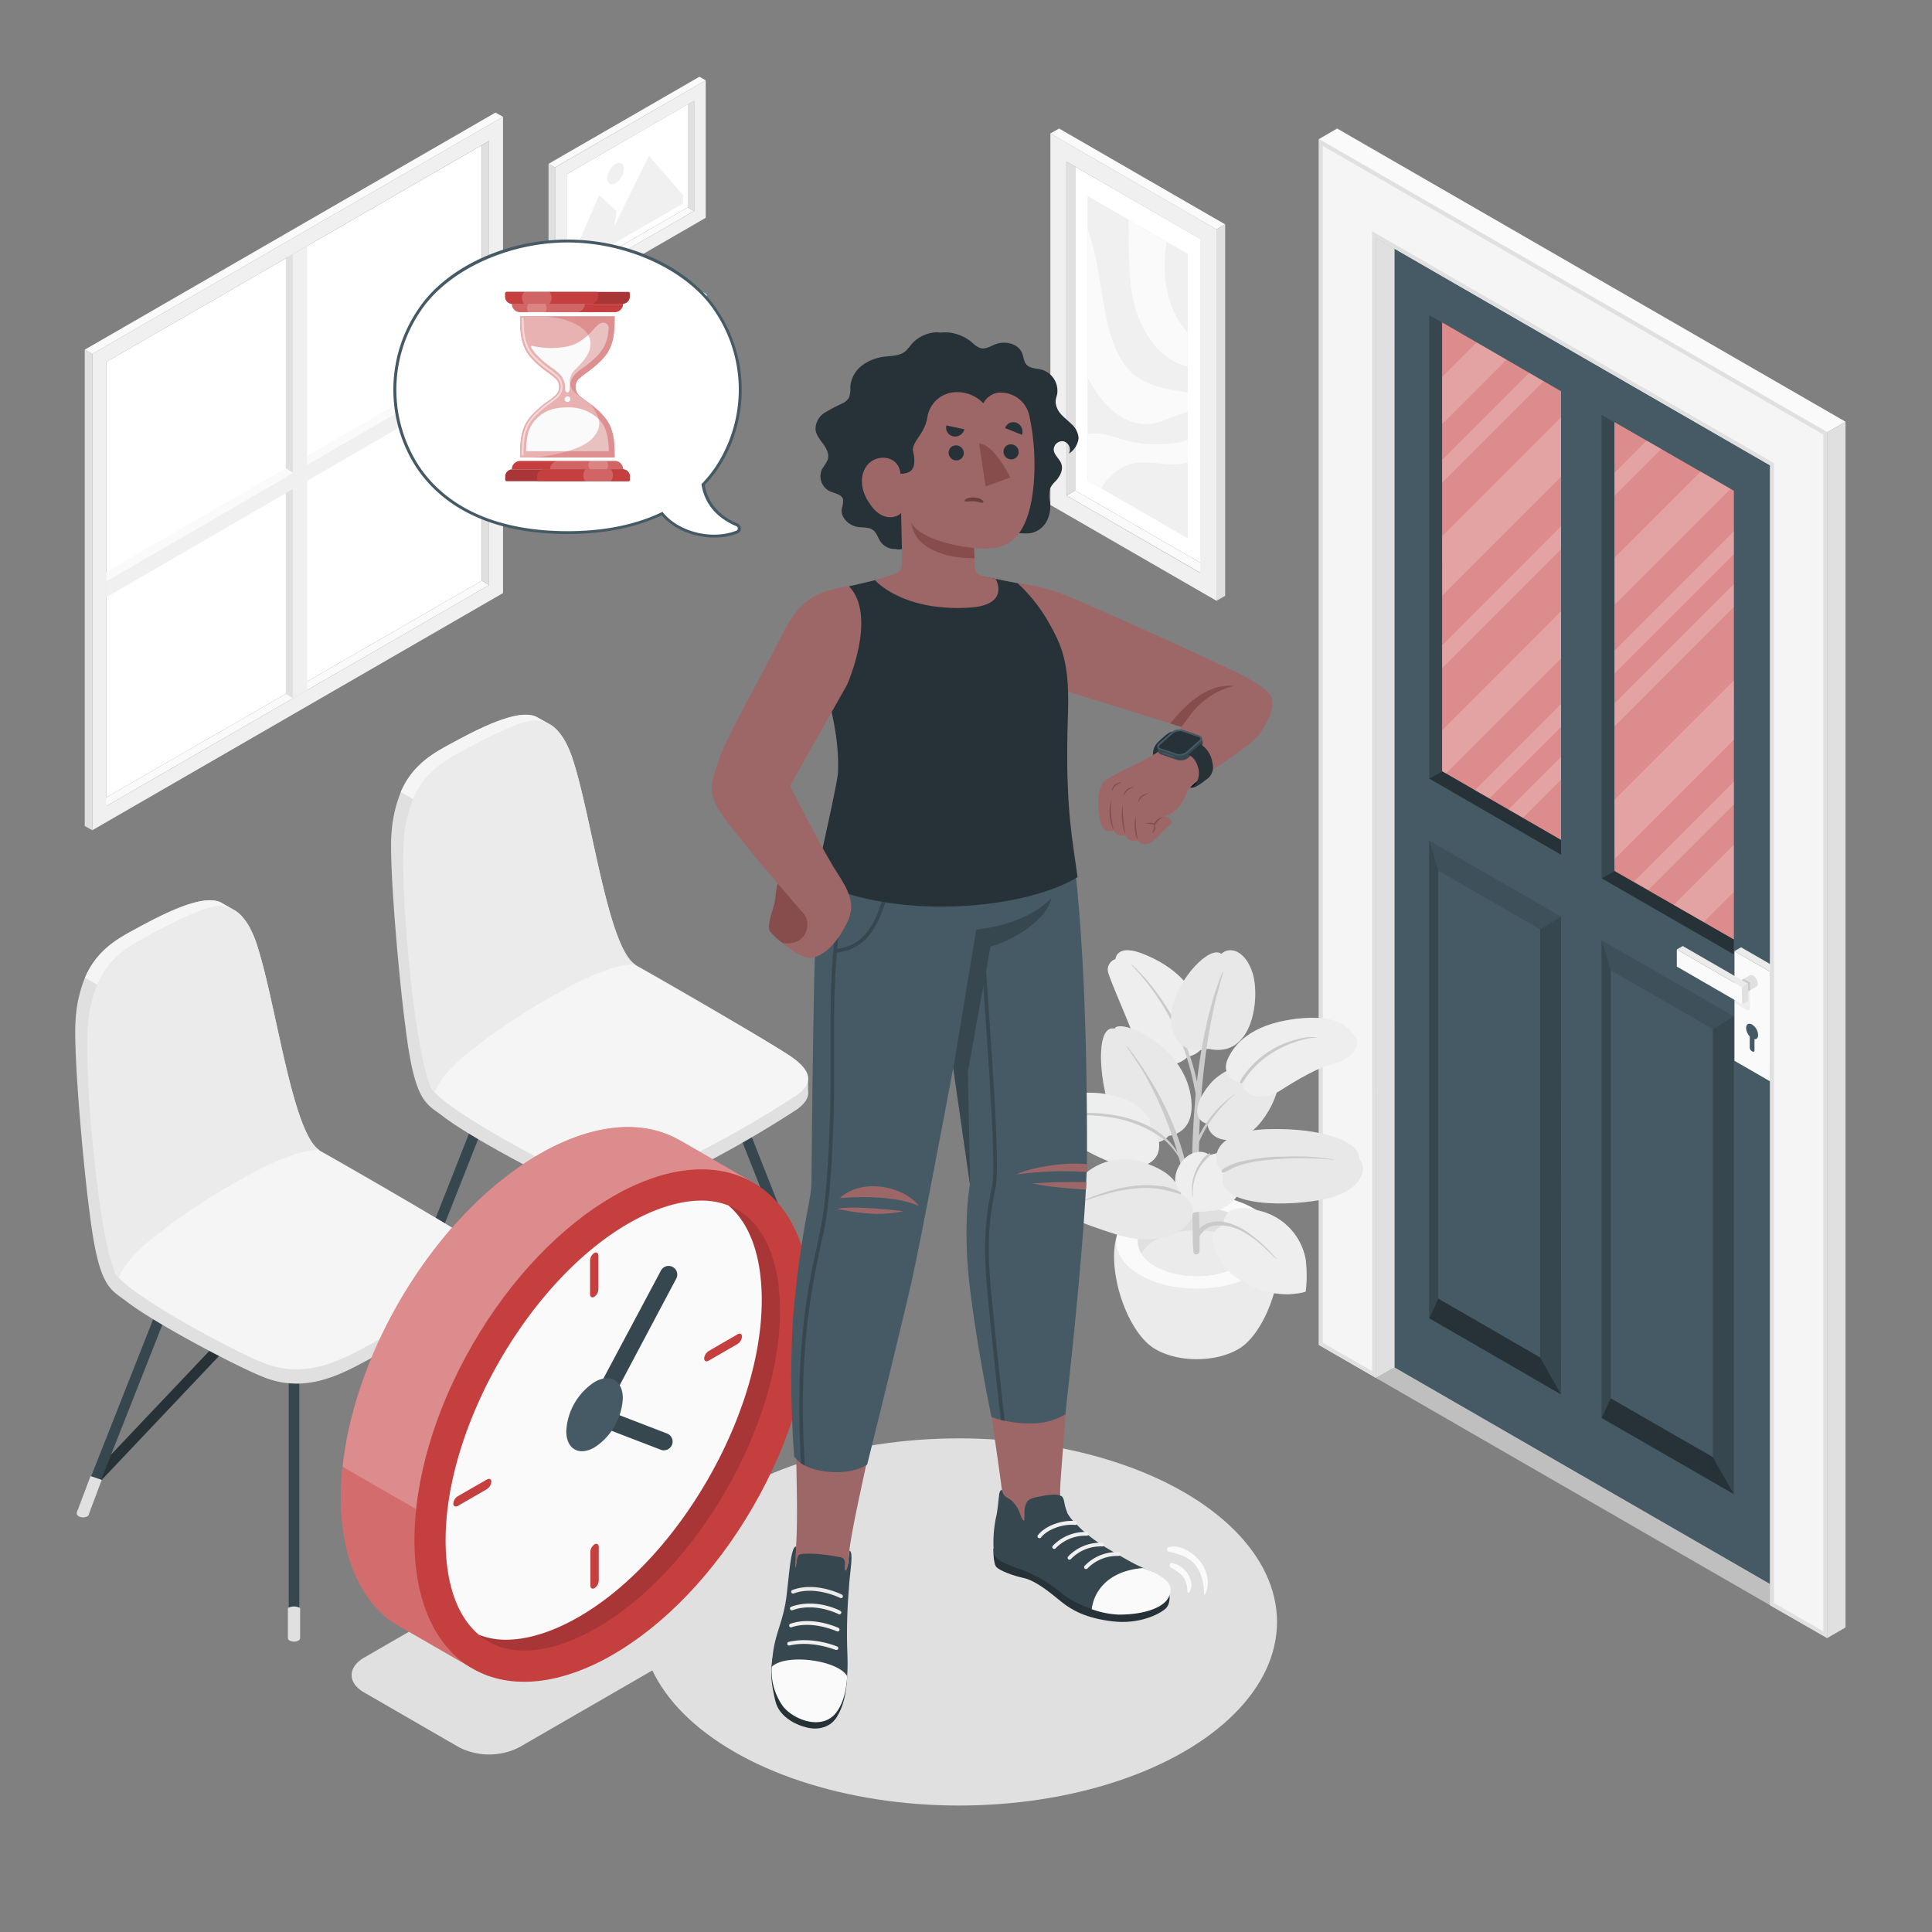 <svg xmlns="http://www.w3.org/2000/svg" viewBox="0 0 500 500"><rect x="0" y="0" width="500" height="500" fill="#808080" stroke="none"/><g id="freepik--Window--inject-71"><g id="freepik--window--inject-71"><polygon points="124.68 150.28 27.47 206.4 27.47 93.69 124.68 37.58 124.68 150.28" style="fill:#fff"></polygon><polygon points="25.56 207.5 27.46 208.64 126.58 151.42 124.68 150.28 25.56 207.5" style="fill:#fafafa"></polygon><path d="M130.18,30.23,23.87,91.61V214.87l106.31-61.38Zm-3.6,121.19L27.47,208.64V93.69l99.11-57.23Z" style="fill:#f0f0f0"></path><polygon points="126.58 151.42 124.68 150.28 124.68 37.58 126.58 36.46 126.58 151.42" style="fill:#e0e0e0"></polygon><polygon points="130.18 30.23 128.24 29.13 21.93 90.5 23.87 91.61 130.18 30.23" style="fill:#fafafa"></polygon><polygon points="21.93 90.5 23.87 91.61 23.87 214.87 21.93 213.76 21.93 90.5" style="fill:#e0e0e0"></polygon><polygon points="29.05 147.15 29.05 149.39 126.58 93 124.68 91.86 29.05 147.15" style="fill:#fafafa"></polygon><polygon points="73.96 66.86 75.89 65.74 75.89 180.7 73.96 179.59 73.96 66.86" style="fill:#e0e0e0"></polygon><polygon points="79.49 63.67 75.89 65.74 75.89 180.7 79.49 178.62 79.49 63.67" style="fill:#f0f0f0"></polygon><polygon points="126.58 93 126.58 97.15 27.43 154.61 27.43 150.46 126.58 93" style="fill:#f0f0f0"></polygon><polygon points="75.89 122.38 73.96 121.19 27.46 148.06 27.46 150.46 75.89 122.38" style="fill:#fafafa"></polygon></g></g><g id="freepik--Pictures--inject-71"><g id="freepik--Picture--inject-71"><g id="freepik--Frame--inject-71"><polygon points="145.02 72.7 146.63 73.66 179.61 54.62 178 53.66 145.02 72.7" style="fill:#fafafa"></polygon><polygon points="178 53.66 146.63 71.77 146.63 45.09 178 26.99 178 53.66" style="fill:#fff"></polygon><path d="M182.64,20.79l-39,22.55V78.91l39-22.54Zm-3,33.83-33,19V45.09l33-19Z" style="fill:#f0f0f0"></path><polygon points="179.61 54.62 178 53.66 178 26.99 179.61 26.05 179.61 54.62" style="fill:#e0e0e0"></polygon><polygon points="182.64 20.79 181.01 19.86 141.96 42.4 143.59 43.34 182.64 20.79" style="fill:#fafafa"></polygon><polygon points="141.96 42.4 143.59 43.34 143.59 78.91 141.96 77.98 141.96 42.4" style="fill:#e0e0e0"></polygon></g><g id="freepik--Land--inject-71"><polygon points="176.78 52.67 147.85 69.38 147.85 67.2 155.08 50.5 159.59 54.68 158.96 58.55 167.96 40.32 176.78 50.5 176.78 52.67" style="fill:#f0f0f0"></polygon><path d="M159.32,42.44a4.7,4.7,0,0,0-2.14,3.7c0,1.37.95,1.92,2.14,1.24a4.73,4.73,0,0,0,2.14-3.71C161.46,42.31,160.5,41.76,159.32,42.44Z" style="fill:#f0f0f0"></path></g></g><g id="freepik--picture--inject-71"><g id="freepik--frame--inject-71"><polygon points="145.25 128.07 146.86 129.03 179.85 109.99 178.24 109.03 145.25 128.07" style="fill:#fafafa"></polygon><polygon points="178.24 109.03 146.86 127.14 146.86 100.46 178.24 82.36 178.24 109.03" style="fill:#fff"></polygon><path d="M182.88,76.16l-39,22.55v35.57l39-22.54Zm-3,33.83-33,19V100.46l33-19Z" style="fill:#f0f0f0"></path><polygon points="179.85 109.99 178.24 109.03 178.24 82.36 179.85 81.42 179.85 109.99" style="fill:#e0e0e0"></polygon><polygon points="182.88 76.16 181.25 75.23 142.2 97.78 143.83 98.71 182.88 76.16" style="fill:#fafafa"></polygon><polygon points="142.2 97.78 143.83 98.71 143.83 134.28 142.2 133.35 142.2 97.78" style="fill:#e0e0e0"></polygon></g><g id="freepik--land--inject-71"><polygon points="177.01 108.05 148.09 124.75 148.09 122.57 155.32 105.87 159.82 110.05 159.2 113.92 168.19 95.69 177.01 105.87 177.01 108.05" style="fill:#f0f0f0"></polygon><path d="M159.55,97.81a4.73,4.73,0,0,0-2.14,3.71c0,1.36,1,1.91,2.14,1.23a4.73,4.73,0,0,0,2.14-3.7C161.69,97.68,160.73,97.13,159.55,97.81Z" style="fill:#f0f0f0"></path></g></g><g id="freepik--picture--inject-71"><g id="freepik--frame--inject-71"><polygon points="312.84 146.9 310.62 148.23 276.03 128.26 278.25 126.93 312.84 146.9" style="fill:#fafafa"></polygon><polygon points="278.25 126.93 310.62 145.61 310.62 61.79 278.25 43.12 278.25 126.93" style="fill:#fff"></polygon><path d="M271.84,130.68l43,24.81V59.36l-43-24.81ZM276,41.82l34.59,20v86.44l-34.59-20Z" style="fill:#f0f0f0"></path><polygon points="276.03 128.26 278.25 126.93 278.25 43.12 276.03 41.82 276.03 128.26" style="fill:#e0e0e0"></polygon><polygon points="271.83 34.55 274.09 33.26 317.07 58.07 314.81 59.36 271.83 34.55" style="fill:#fafafa"></polygon><polygon points="317.07 58.07 314.81 59.36 314.81 155.5 317.07 154.2 317.07 58.07" style="fill:#e0e0e0"></polygon></g><g id="freepik--land--inject-71"><polygon points="281.51 124.34 307.38 139.27 307.38 65.72 281.51 50.78 281.51 124.34" style="fill:#f0f0f0"></polygon></g><g id="freepik--land--inject-71"><polygon points="281.51 124.34 307.38 139.27 307.38 65.72 281.51 50.78 281.51 124.34" style="fill:#f0f0f0"></polygon></g><path d="M307.38,113.82a18.37,18.37,0,0,1-3.7.87,30.82,30.82,0,0,1-12.6-.81c-3.13-.88-6.26-2.24-9.57-1.56v12l3.5,2a16.57,16.57,0,0,1,4.81-5c5-3.09,10.09-.77,15.21-1.2a15,15,0,0,0,2.35-.41Z" style="fill:#fafafa"></path><path d="M307.38,101.59c-5.79-1-11.73-1.59-15.86-6.63-3.33-4.06-4.89-10.44-6-16.79s-1.85-13-3.95-18.61c0-.06-.05-.11-.07-.17V97.73c.32.61.65,1.22,1,1.8,3.8,6.41,9.4,11.17,15.8,10.07,3-.52,6.1-2.28,9.08-3Z" style="fill:#fafafa"></path><path d="M307.38,86c-4.44-4.49-6.82-12.87-5.73-21.48.08-.64.18-1.28.29-1.91L292,56.83c0,.93.07,1.85.09,2.78.1,5.39,0,10.91.81,16,1.42,8.52,5.68,15.32,11.34,18.11a14.37,14.37,0,0,0,3.15,1.1Z" style="fill:#fafafa"></path></g></g><g id="freepik--Door--inject-71"><g id="freepik--door--inject-71"><g id="freepik--Interior--inject-71"><polygon points="356.07 356.59 458.1 415.43 458.1 299.36 356.07 356.59" style="fill:#e0e0e0"></polygon></g><g id="freepik--interior--inject-71" style="opacity:0.15"><polygon points="356.07 356.59 458.1 415.43 458.1 299.36 356.07 356.59"></polygon></g><g id="freepik--door--inject-71"><g id="freepik--door--inject-71"><path d="M360.9,64.37V353.88l102,58.83V123.2ZM404,217.31l-30.77-17.79V83.46L404,101.25Zm44.7,25.79-30.88-17.77V109.26L448.7,127Z" style="fill:#455a64"></path><polygon points="417.82 225.37 414.49 227.3 448.7 247 448.7 243.1 417.82 225.37" style="fill:#263238"></polygon><polygon points="373.23 199.57 369.89 201.5 404 221.21 407.33 219.28 373.23 199.57" style="fill:#263238"></polygon><polygon points="373.23 199.57 373.23 83.46 369.88 81.53 369.89 201.5 373.23 199.57" style="fill:#37474f"></polygon><polygon points="414.49 227.3 404 221.21 404 101.29 414.49 107.38 414.49 227.3" style="fill:#455a64"></polygon><polygon points="414.49 227.3 417.82 225.37 417.82 109.26 414.49 107.38 414.49 227.3" style="fill:#37474f"></polygon><polygon points="414.49 243.33 448.7 263.02 448.7 386.66 414.49 366.96 414.49 243.33" style="opacity:0.1"></polygon><polygon points="416.84 251.11 443.3 266.33 443.3 377.11 416.84 361.89 416.84 251.11" style="fill:#455a64"></polygon><polygon points="448.7 263.02 443.3 266.33 443.3 377.11 448.7 386.66 448.7 263.02" style="fill:#37474f"></polygon><polygon points="414.49 243.33 416.84 251.11 416.84 361.89 414.49 366.96 414.49 243.33" style="fill:#37474f"></polygon><polygon points="414.49 366.96 416.84 361.89 443.3 377.11 448.7 386.66 414.49 366.96" style="fill:#263238"></polygon><polygon points="369.88 217.52 404 237.23 403.99 360.87 369.88 341.16 369.88 217.52" style="opacity:0.1"></polygon><polygon points="372.23 225.3 398.6 240.54 398.6 351.32 372.23 336.09 372.23 225.3" style="fill:#455a64"></polygon><polygon points="404 237.23 398.6 240.54 398.6 351.32 403.99 360.87 404 237.23" style="fill:#37474f"></polygon><polygon points="369.88 217.52 372.23 225.3 372.23 336.09 369.88 341.16 369.88 217.52" style="fill:#37474f"></polygon><polygon points="369.88 341.16 372.23 336.09 398.6 351.32 403.99 360.87 369.88 341.16" style="fill:#263238"></polygon><g id="freepik--Latch--inject-71"><polygon points="459.81 250.48 458.1 251.47 458.09 279.85 459.81 278.86 459.81 250.48" style="fill:#e0e0e0"></polygon><polygon points="458.1 251.47 448.88 246.15 448.88 274.53 458.09 279.85 458.1 251.47" style="fill:#fafafa"></polygon><path d="M448.88,254l4,2.33v4.61a.55.55,0,0,1-.82.48l-3.21-1.86Z" style="opacity:0.05"></path><polygon points="448.88 246.15 450.59 245.16 459.81 250.48 458.1 251.47 448.88 246.15" style="fill:#ebebeb"></polygon><path d="M454.56,255.34l-4.23,2.44-1.69-2.94,4.23-2.44h0a.87.87,0,0,1,.85.09,2.64,2.64,0,0,1,1.19,2.07A.85.85,0,0,1,454.56,255.34Z" style="fill:#e0e0e0"></path><polygon points="452.91 256.29 451.38 257.18 451.38 255.16 449.74 254.21 451.28 253.32 452.91 254.27 452.91 256.29" style="opacity:0.1"></polygon><polygon points="450.87 255.47 450.86 259.91 433.96 250.15 433.96 245.72 450.87 255.47" style="fill:#fafafa"></polygon><polygon points="450.87 255.47 452.4 254.59 452.4 259.02 450.86 259.91 450.87 255.47" style="fill:#e0e0e0"></polygon><polygon points="433.96 245.72 435.5 244.83 452.4 254.59 450.87 255.47 433.96 245.72" style="fill:#ebebeb"></polygon><path d="M455,267.84a3.44,3.44,0,0,0-1.55-2.69c-.86-.5-1.56-.1-1.56.89a3.48,3.48,0,0,0,.94,2.19v2.9a1.14,1.14,0,0,0,.53.9l.18.11c.29.17.52,0,.52-.3v-2.9C454.65,269,455,268.57,455,267.84Z" style="fill:#455a64"></path></g><polygon points="373.23 83.46 404 101.29 404 217.35 373.23 199.57 373.23 83.46" style="fill:#C53F3F"></polygon><polygon points="373.23 83.46 404 101.29 404 217.35 373.23 199.57 373.23 83.46" style="fill:#fff;opacity:0.4"></polygon><polygon points="417.82 109.26 448.7 127.03 448.7 243.1 417.82 225.38 417.82 109.26" style="fill:#C53F3F"></polygon><polygon points="417.82 109.26 448.7 127.03 448.7 243.1 417.82 225.38 417.82 109.26" style="fill:#fff;opacity:0.4"></polygon><path d="M395.73,96.5,373.23,119v5.91l26.24-26.24Zm-13.58-7.87-8.92,8.92v12.19L389.87,93.1Zm12,123L404,201.8v-5.91l-13.6,13.6Zm23.68-102.4v.31l.2-.19Zm-32.36,97.38L404,188.11V182.2l-22.28,22.28Zm40.69-92.59-8.33,8.33v5.92l12.08-12.09Zm14,8-22.28,22.28v12.19l30-30Zm-66.87,32.09L404,123.4V108l-30.77,30.77Zm44.59,68.19,30.88-30.88V176.07L417.82,207Zm8.75,8,22.13-22.13v-5.91l-25.89,25.88ZM417.82,188,448.7,157.1v-5.91l-30.88,30.88Zm-44.59,11.59,1,.58L404,170.37V158.18L373.23,189Zm67.68,39.06,7.79-7.79V218.65l-15.53,15.53Zm-67.68-65.74L404,142.12v-5.91L373.23,167Zm44.59-4.51v5.91l30.88-30.88V137.5Z" style="fill:#fff;opacity:0.2"></path></g><polygon points="467.78 409.9 462.92 412.71 462.92 123.2 467.78 120.4 467.78 409.9" style="fill:#263238"></polygon><polygon points="365.75 61.56 467.78 120.4 462.92 123.2 360.9 64.37 365.75 61.56" style="fill:#37474f"></polygon></g><g id="freepik--Casing--inject-71"><polygon points="360.9 353.88 356.07 356.59 356.07 61.58 360.89 64.36 360.9 353.88" style="fill:#e0e0e0"></polygon><polygon points="356.07 356.59 341.31 348.06 341.31 36.01 472.88 111.89 472.88 423.92 458.1 415.43 458.1 120.42 356.08 61.58 356.07 356.59" style="fill:#f5f5f5"></polygon><path d="M342.31,37.74l129.57,74.73V422.2l-12.78-7.35v-295l-.5-.29-102-58.84-1.5-.86v295l-12.76-7.37V37.74m-1-1.73V348.07l14.76,8.52v-295l102,58.84v295l14.78,8.49v-312L341.31,36Z" style="fill:#e0e0e0"></path><polygon points="341.31 36.01 472.88 111.89 477.62 109.14 346.05 33.26 341.31 36.01" style="fill:#fafafa"></polygon><polygon points="472.88 423.92 472.88 111.89 477.62 109.14 477.62 421.19 472.88 423.92" style="fill:#e0e0e0"></polygon></g></g></g><g id="freepik--Plant--inject-71"><g id="freepik--plant--inject-71"><g id="freepik--Pot--inject-71"><path d="M296.31,347c-7.18-7.41-11.4-26.05-4.4-31.93h35.65c7,5.88,2.79,24.5-4.39,31.92l-.19.2-.25.25c-.2.2-.42.39-.65.58l-.17.14c-.18.14-.35.28-.54.41a9.72,9.72,0,0,1-.93.6c-5.91,3.45-15.49,3.45-21.4,0h0a8.73,8.73,0,0,1-.94-.6l-.5-.39-.21-.17c-.23-.18-.43-.37-.63-.56l-.28-.28Z" style="fill:#ebebeb"></path><path d="M324.47,312.75c8.13,4.74,8.13,12.44,0,17.19s-21.33,4.75-29.46,0-8.13-12.45,0-17.19S316.33,308,324.47,312.75Z" style="fill:#fafafa"></path><path d="M320.55,315c6,3.49,6,9.14,0,12.63s-15.65,3.49-21.63,0-6-9.14,0-12.63S314.58,311.54,320.55,315Z" style="fill:#e0e0e0"></path><path d="M298.92,321c6-3.48,15.66-3.48,21.63,0a10,10,0,0,1,3.58,3.32,10,10,0,0,1-3.58,3.32c-6,3.49-15.65,3.49-21.63,0a9.88,9.88,0,0,1-3.57-3.32A9.88,9.88,0,0,1,298.92,321Z" style="fill:#ebebeb"></path></g><path d="M307.34,273.48c-2.73,3-10.32,3.78-13.47-4.22-2.95-7.5-6.13-14.61-7-17.37a2.84,2.84,0,0,1,1.82-3.66s.22-4.12,7.2-1.33,11.91,7,15,13.89S312,272.56,307.34,273.48Z" style="fill:#e0e0e0"></path><path d="M307.34,273.48c-2.73,3-10.32,3.78-13.47-4.22-2.95-7.5-6.13-14.61-7-17.37a2.84,2.84,0,0,1,1.82-3.66s.22-4.12,7.2-1.33,11.91,7,15,13.89S312,272.56,307.34,273.48Z" style="fill:#fff;opacity:0.45"></path><path d="M310.36,284.06a36.41,36.41,0,0,0-.6-4.17,57.81,57.81,0,0,0-2.32-8.05,59.06,59.06,0,0,0-8.09-14.94,51.37,51.37,0,0,0-6.36-7.22c-.07-.06-.13.1-.08.15a61.77,61.77,0,0,1,15.72,29.37c.35,1.52.67,3.05.95,4.58s.45,3.13.71,4.69c0,.16.27.25.28,0A28.78,28.78,0,0,0,310.36,284.06Z" style="fill:#e0e0e0"></path><path d="M310.36,284.06a36.41,36.41,0,0,0-.6-4.17,57.81,57.81,0,0,0-2.32-8.05,59.06,59.06,0,0,0-8.09-14.94,51.37,51.37,0,0,0-6.36-7.22c-.07-.06-.13.1-.08.15a61.77,61.77,0,0,1,15.72,29.37c.35,1.52.67,3.05.95,4.58s.45,3.13.71,4.69c0,.16.27.25.28,0A28.78,28.78,0,0,0,310.36,284.06Z" style="opacity:0.1"></path><path d="M312.7,271.41c-6.28,1.94-10.94-3-9.32-10.63s9.68-16.21,12.72-13.92c1.91-1.9,6.1-1.22,8.07,5S324.35,274.13,312.7,271.41Z" style="fill:#e0e0e0"></path><path d="M312.7,271.41c-6.28,1.94-10.94-3-9.32-10.63s9.68-16.21,12.72-13.92c1.91-1.9,6.1-1.22,8.07,5S324.35,274.13,312.7,271.41Z" style="fill:#fff;opacity:0.25"></path><path d="M316.38,251.53a83.77,83.77,0,0,0-4.17,13.8,133.2,133.2,0,0,0-2.42,14.45,224.88,224.88,0,0,0-1.26,28.31c0,2.61.05,5.22.1,7.83s0,5.41.24,8.09c.09,1,1.55.75,1.57-.19.09-4.7-.17-9.43-.22-14.13s0-9.3.09-13.95a195.28,195.28,0,0,1,2.54-28.27c.45-2.61.95-5.21,1.55-7.78s1.42-5.37,2.13-8.05C316.56,251.53,316.44,251.39,316.38,251.53Z" style="fill:#e0e0e0"></path><path d="M316.38,251.53a83.77,83.77,0,0,0-4.17,13.8,133.2,133.2,0,0,0-2.42,14.45,224.88,224.88,0,0,0-1.26,28.31c0,2.61.05,5.22.1,7.83s0,5.41.24,8.09c.09,1,1.55.75,1.57-.19.09-4.7-.17-9.43-.22-14.13s0-9.3.09-13.95a195.28,195.28,0,0,1,2.54-28.27c.45-2.61.95-5.21,1.55-7.78s1.42-5.37,2.13-8.05C316.56,251.53,316.44,251.39,316.38,251.53Z" style="opacity:0.1"></path><path d="M302.49,293.93c-2.74,3.1-9,2.83-13.23-2.71s-6.75-26.36-.82-25c1.26-2.78,17.64,3.9,19.74,17.48C309.71,293.55,302.49,293.93,302.49,293.93Z" style="fill:#e0e0e0"></path><path d="M302.49,293.93c-2.74,3.1-9,2.83-13.23-2.71s-6.75-26.36-.82-25c1.26-2.78,17.64,3.9,19.74,17.48C309.71,293.55,302.49,293.93,302.49,293.93Z" style="fill:#fff;opacity:0.25"></path><path d="M307.39,303.76a29.05,29.05,0,0,0-.81-3.79,76.83,76.83,0,0,0-2.44-7.53,78.69,78.69,0,0,0-7.32-14.37,70.93,70.93,0,0,0-5.19-7.34c-.05-.06-.1.08-.07.13,1.46,2.13,2.94,4.24,4.26,6.47s2.59,4.71,3.71,7.14A99.76,99.76,0,0,1,304.94,299c.4,1.41.73,2.84,1.14,4.25s1,2.89,1.35,4.37c.05.21.33.29.3,0C307.6,306.31,307.56,305,307.39,303.76Z" style="fill:#e0e0e0"></path><path d="M307.39,303.76a29.05,29.05,0,0,0-.81-3.79,76.83,76.83,0,0,0-2.44-7.53,78.69,78.69,0,0,0-7.32-14.37,70.93,70.93,0,0,0-5.19-7.34c-.05-.06-.1.08-.07.13,1.46,2.13,2.94,4.24,4.26,6.47s2.59,4.71,3.71,7.14A99.76,99.76,0,0,1,304.94,299c.4,1.41.73,2.84,1.14,4.25s1,2.89,1.35,4.37c.05.21.33.29.3,0C307.6,306.31,307.56,305,307.39,303.76Z" style="opacity:0.1"></path><path d="M312.52,290.85c-3.59-.82-3.77-5.12.72-10.41s15.77-7.59,16.31-5.36c2.51,0,2.51,7.86-3.05,15.08S312.85,295.7,312.52,290.85Z" style="fill:#e0e0e0"></path><path d="M312.52,290.85c-3.59-.82-3.77-5.12.72-10.41s15.77-7.59,16.31-5.36c2.51,0,2.51,7.86-3.05,15.08S312.85,295.7,312.52,290.85Z" style="fill:#fff;opacity:0.25"></path><path d="M319.54,283.17a28.33,28.33,0,0,0-10.37,13.39c-.12.31.41.76.54.42a33,33,0,0,1,9.85-13.74S319.59,283.13,319.54,283.17Z" style="fill:#e0e0e0"></path><path d="M319.54,283.17a28.33,28.33,0,0,0-10.37,13.39c-.12.31.41.76.54.42a33,33,0,0,1,9.85-13.74S319.59,283.13,319.54,283.17Z" style="opacity:0.1"></path><path d="M316.61,317.08c-5,2-2.83,7.92,2,12.42a22.25,22.25,0,0,0,15.12,5.44c3.33-.24,4.19-.7,4.19-.7a37.86,37.86,0,0,0,0-8.22,15.87,15.87,0,0,0-11.71-12.6C318.47,311.32,316.61,314.13,316.61,317.08Z" style="fill:#e0e0e0"></path><path d="M316.61,317.08c-5,2-2.83,7.92,2,12.42a22.25,22.25,0,0,0,15.12,5.44c3.33-.24,4.19-.7,4.19-.7a37.86,37.86,0,0,0,0-8.22,15.87,15.87,0,0,0-11.71-12.6C318.47,311.32,316.61,314.13,316.61,317.08Z" style="fill:#fff;opacity:0.45"></path><path d="M330.36,325.81a40.22,40.22,0,0,0-7.6-7c-2.83-1.86-6.6-3.45-10-2.29-1.31.45-3.36,1.76-3.11,3.39,0,.16.31.56.5.34a13.8,13.8,0,0,1,1.79-2.09,5.3,5.3,0,0,1,2.67-1,12.31,12.31,0,0,1,7,1.58c3.36,1.78,6.07,4.55,8.74,7.19C330.35,325.92,330.39,325.84,330.36,325.81Z" style="fill:#e0e0e0"></path><path d="M330.36,325.81a40.22,40.22,0,0,0-7.6-7c-2.83-1.86-6.6-3.45-10-2.29-1.31.45-3.36,1.76-3.11,3.39,0,.16.31.56.5.34a13.8,13.8,0,0,1,1.79-2.09,5.3,5.3,0,0,1,2.67-1,12.31,12.31,0,0,1,7,1.58c3.36,1.78,6.07,4.55,8.74,7.19C330.35,325.92,330.39,325.84,330.36,325.81Z" style="opacity:0.1"></path><path d="M297.71,291.65c.47-2.26-2.8-7.67-13-8.71s-17.81,3.28-19.35,5.25-2.31,4.05-.46,4.57,8.2,1.13,12.38,3.06,12.67,7.6,18.46,5.91S300.59,293.9,297.71,291.65Z" style="fill:#e0e0e0"></path><path d="M297.71,291.65c.47-2.26-2.8-7.67-13-8.71s-17.81,3.28-19.35,5.25-2.31,4.05-.46,4.57,8.2,1.13,12.38,3.06,12.67,7.6,18.46,5.91S300.59,293.9,297.71,291.65Z" style="fill:#fff;opacity:0.45"></path><path d="M305.45,299.53C301.15,290.66,290.08,288,281,288a35.45,35.45,0,0,0-8.82,1.14s-.05.11,0,.11a46.72,46.72,0,0,1,14.74-.15,30.6,30.6,0,0,1,13.47,5.19,18.28,18.28,0,0,1,4.81,5.4C305.37,299.92,305.53,299.72,305.45,299.53Z" style="fill:#e0e0e0"></path><path d="M305.45,299.53C301.15,290.66,290.08,288,281,288a35.45,35.45,0,0,0-8.82,1.14s-.05.11,0,.11a46.72,46.72,0,0,1,14.74-.15,30.6,30.6,0,0,1,13.47,5.19,18.28,18.28,0,0,1,4.81,5.4C305.37,299.92,305.53,299.72,305.45,299.53Z" style="opacity:0.1"></path><path d="M321.43,279.77c-.13,3.56,4.88,5.63,9.73,2.55s9.93-6.08,14.43-7.24,6.62-4.83,5.2-6.6-3.68-6.25-15.49-4.79-16,6.79-17.62,10.55S319.65,280.8,321.43,279.77Z" style="fill:#e0e0e0"></path><path d="M321.43,279.77c-.13,3.56,4.88,5.63,9.73,2.55s9.93-6.08,14.43-7.24,6.62-4.83,5.2-6.6-3.68-6.25-15.49-4.79-16,6.79-17.62,10.55S319.65,280.8,321.43,279.77Z" style="fill:#fff;opacity:0.45"></path><path d="M340.66,268.47a12.66,12.66,0,0,0-5.07.53,24.93,24.93,0,0,0-4.34,1.55,24.13,24.13,0,0,0-7.39,5.35,19.9,19.9,0,0,0-1.66,2,8.47,8.47,0,0,0-1.27,2.07c-.08.23.27.61.47.37.59-.67,1-1.5,1.58-2.21a23.05,23.05,0,0,1,1.9-2.17,23.91,23.91,0,0,1,4.55-3.59,27.93,27.93,0,0,1,5-2.45c1-.35,1.95-.64,2.94-.89a10.31,10.31,0,0,1,3.22-.44C340.68,268.6,340.71,268.47,340.66,268.47Z" style="fill:#e0e0e0"></path><path d="M340.66,268.47a12.66,12.66,0,0,0-5.07.53,24.93,24.93,0,0,0-4.34,1.55,24.13,24.13,0,0,0-7.39,5.35,19.9,19.9,0,0,0-1.66,2,8.47,8.47,0,0,0-1.27,2.07c-.08.23.27.61.47.37.59-.67,1-1.5,1.58-2.21a23.05,23.05,0,0,1,1.9-2.17,23.91,23.91,0,0,1,4.55-3.59,27.93,27.93,0,0,1,5-2.45c1-.35,1.95-.64,2.94-.89a10.31,10.31,0,0,1,3.22-.44C340.68,268.6,340.71,268.47,340.66,268.47Z" style="opacity:0.1"></path><path d="M313,299c-1.66-1.66-6.15-1.27-8.28,3.62s2.34,10.25,2.84,11.75c2.05-1.18,3.65-.48,7.26-1.18a9,9,0,0,0,6.93-9C321.46,299.7,319.57,296.74,313,299Z" style="fill:#e0e0e0"></path><path d="M313,299c-1.66-1.66-6.15-1.27-8.28,3.62s2.34,10.25,2.84,11.75c2.05-1.18,3.65-.48,7.26-1.18a9,9,0,0,0,6.93-9C321.46,299.7,319.57,296.74,313,299Z" style="fill:#fff;opacity:0.45"></path><path d="M312.89,298.5a6.73,6.73,0,0,0-2.2,2.27,12.72,12.72,0,0,0-1.42,2.74,11.62,11.62,0,0,0-.62,6.23c0,.08.08,0,.07,0a12.88,12.88,0,0,1,1-6.16,12.39,12.39,0,0,1,1.49-2.47,11.1,11.1,0,0,1,1-1.16,6.56,6.56,0,0,0,.95-1C313.33,298.78,313.14,298.37,312.89,298.5Z" style="fill:#e0e0e0"></path><path d="M312.89,298.5a6.73,6.73,0,0,0-2.2,2.27,12.72,12.72,0,0,0-1.42,2.74,11.62,11.62,0,0,0-.62,6.23c0,.08.08,0,.07,0a12.88,12.88,0,0,1,1-6.16,12.39,12.39,0,0,1,1.49-2.47,11.1,11.1,0,0,1,1-1.16,6.56,6.56,0,0,0,.95-1C313.33,298.78,313.14,298.37,312.89,298.5Z" style="opacity:0.1"></path><path d="M305.16,308.9c-.15-3.64-4.1-6.52-9.72-8.19a15.28,15.28,0,0,0-15.78,4.19c-4.1,4.46-6.22,8.25-4.55,9.32s9.1,3.79,14,5.31,11.23,2,16.09-.91S309.71,310.72,305.16,308.9Z" style="fill:#e0e0e0"></path><path d="M305.16,308.9c-.15-3.64-4.1-6.52-9.72-8.19a15.28,15.28,0,0,0-15.78,4.19c-4.1,4.46-6.22,8.25-4.55,9.32s9.1,3.79,14,5.31,11.23,2,16.09-.91S309.71,310.72,305.16,308.9Z" style="fill:#fff;opacity:0.25"></path><path d="M305.47,308.49a15.5,15.5,0,0,0-6.1-1.63,28.36,28.36,0,0,0-6.11.08,37.91,37.91,0,0,0-6.33,1.34c-1.08.31-2.15.67-3.21,1.06a20.41,20.41,0,0,0-2.94,1.21s-.06.14,0,.12c1-.21,2-.61,3-.92s2.17-.65,3.27-.94a42.5,42.5,0,0,1,6.23-1.18,28,28,0,0,1,6.34,0,38,38,0,0,1,5.75,1.41C305.81,309.17,305.69,308.62,305.47,308.49Z" style="fill:#e0e0e0"></path><path d="M305.47,308.49a15.5,15.5,0,0,0-6.1-1.63,28.36,28.36,0,0,0-6.11.08,37.91,37.91,0,0,0-6.33,1.34c-1.08.31-2.15.67-3.21,1.06a20.41,20.41,0,0,0-2.94,1.21s-.06.14,0,.12c1-.21,2-.61,3-.92s2.17-.65,3.27-.94a42.5,42.5,0,0,1,6.23-1.18,28,28,0,0,1,6.34,0,38,38,0,0,1,5.75,1.41C305.81,309.17,305.69,308.62,305.47,308.49Z" style="opacity:0.1"></path><path d="M316.74,303.48c-4-3.19-2.67-10.84,11.38-11.25s24.08,3.26,23.63,7.78c2.26,2.26,1.12,8.59-10.26,10.57S313.85,311.57,316.74,303.48Z" style="fill:#e0e0e0"></path><path d="M316.74,303.48c-4-3.19-2.67-10.84,11.38-11.25s24.08,3.26,23.63,7.78c2.26,2.26,1.12,8.59-10.26,10.57S313.85,311.57,316.74,303.48Z" style="fill:#fff;opacity:0.25"></path><path d="M345.14,300.06a59.85,59.85,0,0,0-12.55-.73A48,48,0,0,0,321,300.66a16.88,16.88,0,0,0-2.83,1,12.15,12.15,0,0,0-1.23.66c-.32.19-.67.36-.79.73a.38.38,0,0,0,.42.45,15.63,15.63,0,0,0,2.46-1.22,18.51,18.51,0,0,1,2.43-.88,29.89,29.89,0,0,1,4.88-1,88.54,88.54,0,0,1,11.85-.65c2.31,0,4.61.21,6.92.39C345.19,300.23,345.21,300.07,345.14,300.06Z" style="fill:#e0e0e0"></path><path d="M345.14,300.06a59.85,59.85,0,0,0-12.55-.73A48,48,0,0,0,321,300.66a16.88,16.88,0,0,0-2.83,1,12.15,12.15,0,0,0-1.23.66c-.32.19-.67.36-.79.73a.38.38,0,0,0,.42.45,15.63,15.63,0,0,0,2.46-1.22,18.51,18.51,0,0,1,2.43-.88,29.89,29.89,0,0,1,4.88-1,88.54,88.54,0,0,1,11.85-.65c2.31,0,4.61.21,6.92.39C345.19,300.23,345.21,300.07,345.14,300.06Z" style="opacity:0.1"></path></g></g><g id="freepik--Chairs--inject-71"><g id="freepik--Chair--inject-71"><path d="M209.08,336a1.35,1.35,0,0,1-1-.43l-50.27-53.19-50.18,53a1.37,1.37,0,0,1-2-1.89l51.18-54a1.39,1.39,0,0,1,1-.43h0a1.39,1.39,0,0,1,1,.43l51.26,54.25a1.36,1.36,0,0,1,0,1.93A1.39,1.39,0,0,1,209.08,336Z" style="fill:#263238"></path><path d="M157.81,376.31a1.37,1.37,0,0,1-1.37-1.37v-88.1a1.37,1.37,0,1,1,2.74,0v88.1A1.37,1.37,0,0,1,157.81,376.31Z" style="fill:#37474f"></path><path d="M212.32,344.24a1.37,1.37,0,0,1-1.27-.86L184,275a1.37,1.37,0,1,1,2.55-1l27,68.38a1.38,1.38,0,0,1-.78,1.78A1.43,1.43,0,0,1,212.32,344.24Z" style="fill:#37474f"></path><path d="M103.3,344.24a1.51,1.51,0,0,1-.5-.09,1.38,1.38,0,0,1-.77-1.78l27-68.38a1.37,1.37,0,1,1,2.54,1l-27,68.38A1.38,1.38,0,0,1,103.3,344.24Z" style="fill:#37474f"></path><path d="M210.46,333.92l3.57,9.42a1,1,0,0,1,0,.24.54.54,0,0,1,0,.18,1.1,1.1,0,0,1-.54.59,2.37,2.37,0,0,1-2.17,0,.92.92,0,0,1-.42-.44s0,0,0,0l0-.13-3.32-8.84Z" style="fill:#e0e0e0"></path><path d="M105.17,333.92l-3.57,9.42a.67.67,0,0,0,0,.24v.18a1.19,1.19,0,0,0,.54.59,2.37,2.37,0,0,0,2.17,0,1,1,0,0,0,.43-.44v0l0-.13,3.31-8.84Z" style="fill:#e0e0e0"></path><path d="M159.39,368.12v7.8a.78.78,0,0,1-.46.64,2.44,2.44,0,0,1-2.23,0,.79.79,0,0,1-.47-.64v-7.8A3.34,3.34,0,0,1,159.39,368.12Z" style="fill:#e0e0e0"></path><g id="freepik--chair--inject-71"><path d="M209.13,279.15c0-1.9-1.68-3.95-5.22-6.24-6.54-4.25-30.18-18-39.34-23.11a.09.09,0,0,0-.08-.07c-7.05-4.28-11.17-37.11-16.05-52.58a28.64,28.64,0,0,0-1-2.85c0-.07-.06-.14-.08-.21s-.19-.41-.28-.63-.1-.21-.14-.31h0a14.85,14.85,0,0,0-3.26-4.7,6.51,6.51,0,0,0-1.59-1.13l-2.88-1.61c-4.79-2.87-16.09,3.23-23.92,7.52-4.87,2.67-9,5.84-11.55,11.75h0a34.34,34.34,0,0,0-2.42,10.64c-.69,8.16,2,38.32,3.61,50.13h0c2.39,19.74,5.34,19.77,9.61,23.07,7.36,5.69,28.52,16.83,35.51,19.58,12.66,5,23-2.7,30.73-6.51a288.75,288.75,0,0,0,25.48-14.78c1.92-1.4,2.93-2.82,2.91-4.32C209.12,282.2,209.13,279.78,209.13,279.15Z" style="fill:#e0e0e0"></path><path d="M180.74,298.22a288.75,288.75,0,0,0,25.48-14.78c4.39-3.19,4-6.45-2.31-10.53-8.74-5.67-44.37-25.89-44.37-25.89s-50.08,29.25-48.14,34.16,29.82,20.09,38.61,23.55C162.67,309.71,173,302,180.74,298.22Z" style="fill:#f5f5f5"></path><path d="M142.05,187.32c-4.74-2.48-15.93,3.56-23.56,7.74-4.88,2.68-9,5.85-11.57,11.78L103.7,205c2.53-5.91,6.68-9.08,11.55-11.75,7.83-4.29,19.13-10.39,23.92-7.52Z" style="fill:#f5f5f5"></path><path d="M148.44,197.15c-.11-.33-1.74-6-4.8-8.7a7.67,7.67,0,0,0-5.18-2c-4.14,0-14.14,5.4-20,8.59l-1.44.82-.54.32-.64.41-.48.31a26.61,26.61,0,0,0-2.93,2.23c-.15.13-.3.26-.44.4a21.07,21.07,0,0,0-1.67,1.73l-.28.33-.33.41-.32.42-.31.44a20.17,20.17,0,0,0-1.16,1.86l-.14.25a5.28,5.28,0,0,0-.27.53c-.13.26-.26.52-.38.78a33.64,33.64,0,0,0-2.64,11.15c-1.13,13.41,3.34,61.44,8,65.26,0,0,1-4,8.56-10.17A167.35,167.35,0,0,1,144.36,257c15.4-8.68,20.13-7.31,20.13-7.31C157.44,245.45,153.32,212.62,148.44,197.15Z" style="fill:#ebebeb"></path></g></g><g id="freepik--chair--inject-71"><path d="M127.35,384.06a1.4,1.4,0,0,1-1-.43l-50.27-53.2-50.17,53a1.37,1.37,0,1,1-2-1.88l51.17-54a1.35,1.35,0,0,1,1-.43h0a1.35,1.35,0,0,1,1,.43l51.27,54.25a1.38,1.38,0,0,1-1,2.31Z" style="fill:#263238"></path><path d="M76.09,424.34A1.37,1.37,0,0,1,74.72,423v-88.1a1.37,1.37,0,1,1,2.74,0V423A1.37,1.37,0,0,1,76.09,424.34Z" style="fill:#37474f"></path><path d="M130.6,392.27a1.37,1.37,0,0,1-1.28-.87l-27-68.38a1.36,1.36,0,0,1,2.54-1l27,68.38a1.36,1.36,0,0,1-.77,1.77A1.31,1.31,0,0,1,130.6,392.27Z" style="fill:#37474f"></path><path d="M21.58,392.27a1.24,1.24,0,0,1-.5-.1,1.37,1.37,0,0,1-.78-1.77l27-68.38a1.37,1.37,0,0,1,2.55,1l-27,68.38A1.37,1.37,0,0,1,21.58,392.27Z" style="fill:#37474f"></path><path d="M128.73,382l3.57,9.42a.67.67,0,0,1,0,.24v.17a1.16,1.16,0,0,1-.54.6,2.39,2.39,0,0,1-2.18,0,1,1,0,0,1-.42-.45h0l0-.13L125.86,383Z" style="fill:#e0e0e0"></path><path d="M23.44,382l-3.57,9.42a1,1,0,0,0,0,.24.49.49,0,0,0,0,.17,1.08,1.08,0,0,0,.54.6,2.37,2.37,0,0,0,2.17,0,.93.93,0,0,0,.42-.45h0l0-.13L26.32,383Z" style="fill:#e0e0e0"></path><path d="M77.67,416.15v7.79a.79.79,0,0,1-.47.65,2.5,2.5,0,0,1-2.23,0,.78.78,0,0,1-.46-.65v-7.79A3.34,3.34,0,0,1,77.67,416.15Z" style="fill:#e0e0e0"></path><g id="freepik--chair--inject-71"><path d="M127.41,327.18c0-1.9-1.68-3.95-5.23-6.24-6.54-4.25-30.18-18-39.34-23.11a.1.1,0,0,0-.08-.08c-7-4.27-11.17-37.1-16.05-52.57a30.15,30.15,0,0,0-1-2.85l-.09-.21-.28-.63c0-.1-.09-.21-.14-.31h0a14.89,14.89,0,0,0-3.26-4.71,7.38,7.38,0,0,0-1.6-1.12c-.79-.45-2.46-1.37-2.87-1.62-4.79-2.86-16.1,3.24-23.92,7.53-4.87,2.67-9,5.84-11.55,11.75h0a34.06,34.06,0,0,0-2.42,10.64c-.7,8.16,2,38.32,3.61,50.13h0c2.4,19.74,5.34,19.78,9.62,23.08,7.36,5.69,28.51,16.83,35.5,19.58,12.67,5,23-2.7,30.74-6.52a287.61,287.61,0,0,0,25.47-14.77c1.93-1.4,2.93-2.82,2.91-4.32C127.39,330.23,127.41,327.81,127.41,327.18Z" style="fill:#e0e0e0"></path><path d="M99,346.24a290.13,290.13,0,0,0,25.47-14.77c4.39-3.19,4-6.45-2.31-10.53-8.74-5.67-44.37-25.89-44.37-25.89S27.74,324.3,29.68,329.2s29.82,20.1,38.6,23.56C81,357.74,91.3,350.06,99,346.24Z" style="fill:#f5f5f5"></path><path d="M60.32,235.35c-4.74-2.49-15.93,3.56-23.55,7.74-4.89,2.67-9.05,5.85-11.57,11.78L22,253c2.53-5.91,6.68-9.08,11.55-11.75,7.82-4.29,19.13-10.39,23.92-7.53C57.86,234,59.53,234.9,60.32,235.35Z" style="fill:#f5f5f5"></path><path d="M66.71,245.18c-.1-.33-1.73-6-4.79-8.71a7.8,7.8,0,0,0-5.19-2c-4.14,0-14.14,5.4-20,8.59-.49.27-1,.54-1.44.82-.19.1-.37.21-.55.32l-.64.41a4.76,4.76,0,0,0-.47.31,27.62,27.62,0,0,0-2.94,2.22c-.15.13-.29.26-.44.41a19.49,19.49,0,0,0-1.66,1.73l-.28.33c-.11.13-.23.27-.33.41s-.21.28-.32.42-.21.28-.31.43a20.41,20.41,0,0,0-1.17,1.87,2,2,0,0,0-.14.25l-.27.52c-.13.26-.25.53-.38.79a33.51,33.51,0,0,0-2.64,11.15c-1.13,13.41,3.34,61.44,8,65.26,0,0,1-4,8.57-10.17a165.88,165.88,0,0,1,23.33-15.5c15.39-8.68,20.12-7.32,20.12-7.32C75.72,293.48,71.59,260.65,66.71,245.18Z" style="fill:#ebebeb"></path></g></g></g><g id="freepik--Shadows--inject-71"><ellipse id="freepik--Shadow--inject-71" cx="248.2" cy="419.76" rx="82.29" ry="47.51" style="fill:#e0e0e0"></ellipse><path id="freepik--shadow--inject-71" d="M118.79,452.19,94.22,438c-4.3-2.48-4.3-6.5,0-9l75.65-43.68a17.2,17.2,0,0,1,15.56,0L210,399.53c4.3,2.48,4.3,6.5,0,9l-75.65,43.68A17.2,17.2,0,0,1,118.79,452.19Z" style="fill:#e0e0e0"></path></g><g id="freepik--Clock--inject-71"><g id="freepik--clock--inject-71"><path d="M194.73,305.94l-18.81-10.86-.07,0-.14-.08h0c-9.28-5.26-22-4.45-36.13,3.69C111.22,315,88.22,354.86,88.22,387.6c0,16.28,5.69,27.73,14.88,33.14h0l.14.08.07,0,18.81,10.86,3.27-8.59a54.6,54.6,0,0,0,14.2-5.89c28.36-16.37,51.35-56.19,51.35-88.94a54.89,54.89,0,0,0-2-15.13Z" style="fill:#C53F3F"></path><path d="M194.73,305.94l-18.81-10.86-.07,0-.14-.08h0c-9.28-5.26-22-4.45-36.13,3.69C111.22,315,88.22,354.86,88.22,387.6c0,16.28,5.69,27.73,14.88,33.14h0l.14.08.07,0,18.81,10.86,3.27-8.59a54.6,54.6,0,0,0,14.2-5.89c28.36-16.37,51.35-56.19,51.35-88.94a54.89,54.89,0,0,0-2-15.13Z" style="fill:#fff;opacity:0.4"></path><path d="M88.67,379.6a77.85,77.85,0,0,0-.45,8c0,16.28,5.69,27.73,14.88,33.14h0l.14.08.07,0,18.81,10.86,3.27-8.59c1.06-.27,2.14-.58,3.24-.94l4.85-16.74Z" style="fill:#C53F3F;opacity:0.4"></path><ellipse cx="158.6" cy="368.94" rx="72.62" ry="41.93" transform="translate(-240.21 321.82) rotate(-60)" style="fill:#C53F3F"></ellipse><path d="M135.66,427.17c-12.74,0-20.34-10.69-20.34-28.58,0-29.62,21.67-67.15,47.31-81.95,6.73-3.88,13.26-5.93,18.9-5.93,12.74,0,20.34,10.68,20.34,28.58,0,29.61-21.67,67.14-47.31,81.95-6.72,3.88-13.26,5.93-18.9,5.93Z" style="fill:#C53F3F"></path><path d="M135.66,427.17c-12.74,0-20.34-10.69-20.34-28.58,0-29.62,21.67-67.15,47.31-81.95,6.73-3.88,13.26-5.93,18.9-5.93,12.74,0,20.34,10.68,20.34,28.58,0,29.61-21.67,67.14-47.31,81.95-6.72,3.88-13.26,5.93-18.9,5.93Z" style="opacity:0.15"></path><path d="M197.14,336.48c0-11.4-3.09-19.85-8.62-24.5a18.94,18.94,0,0,0-7-1.27c-5.64,0-12.17,2.05-18.9,5.93C137,331.44,115.32,369,115.32,398.59c0,11.39,3.09,19.85,8.62,24.5a19.23,19.23,0,0,0,7,1.27h0c5.64,0,12.17-2.05,18.89-5.93C175.48,403.62,197.14,366.09,197.14,336.48Z" style="fill:#fafafa"></path><path d="M171.83,375.35a2.22,2.22,0,0,1-.8-.15l-20.5-7.89L171,328.92a2.24,2.24,0,1,1,3.95,2.1l-18,33.93L172.64,371a2.24,2.24,0,0,1-.81,4.33Z" style="fill:#37474f"></path><path d="M153.87,374.58a16.18,16.18,0,0,0,7.32-12.68c0-4.67-3.28-6.56-7.32-4.23a16.19,16.19,0,0,0-7.32,12.69C146.55,375,149.83,376.92,153.87,374.58Z" style="fill:#455a64"></path><path d="M153.87,411c-.6.35-1.09,0-1.09-.71v-8.62a2.5,2.5,0,0,1,1.09-2c.6-.34,1.09,0,1.09.72V409A2.49,2.49,0,0,1,153.87,411Z" style="fill:#C53F3F"></path><path d="M153.78,335.62c-.6.35-1.08,0-1.08-.71v-8.63a2.49,2.49,0,0,1,1.08-2c.6-.34,1.09,0,1.09.72v8.62A2.5,2.5,0,0,1,153.78,335.62Z" style="fill:#C53F3F"></path><path d="M117.32,389.13a2.47,2.47,0,0,1,1.17-1.92L126,382.9c.65-.37,1.16-.11,1.16.58a2.5,2.5,0,0,1-1.17,1.92l-7.46,4.31C117.83,390.09,117.31,389.83,117.32,389.13Z" style="fill:#C53F3F"></path><path d="M182.24,351.56a2.5,2.5,0,0,1,1.17-1.92l7.47-4.32c.64-.37,1.16-.11,1.15.59a2.47,2.47,0,0,1-1.17,1.92l-7.46,4.31C182.76,352.51,182.24,352.25,182.24,351.56Z" style="fill:#C53F3F"></path></g></g><g id="freepik--Character--inject-71"><g id="freepik--character--inject-71"><g id="freepik--Bottom--inject-71"><path d="M205.92,401.89c1-13.56-.64-28.46.48-49.62h0c.1-5.42.3-11.23.66-16.4,1.23-17.36,3.91-23.3,4.15-26.65,0,0,1.32-33.29,2.45-71.29.54-17.88,5.72-23.29,9.86-32.78h49.2c5.5,23.41,7.06,74.48,6.9,98.61-.09,12.3-5.05,78.12-5.15,79.63-.35,5.37.12,7.49,2.22,9.75,4.41,4.73,10.8,9.24,16.32,13.36-.8,2.11-7.44,2-10.73.43A83.67,83.67,0,0,1,270,399.11c-4.54-3.36-10.34-6.06-10.42-11.17a4.75,4.75,0,0,0-.15-.91c-.08-3-7-47-7.62-57.23-.5-8.79.57-23.69.57-23.69l-5.67-37.21s-4.35,28.25-7.88,43.27c-2.88,12.22-7.63,33.08-10.86,48.12h0c-3.11,17.34-7.58,34.18-8.37,42.86-.23,2.07-2.58,22.4-3.55,27.06S205,435,204.3,427C203.87,421.65,205.74,404.44,205.92,401.89Z" style="fill:#9e6767"></path><path d="M302.41,411.9c.28,0,.74,3.09-.77,4.42-1.75,1.54-6.89,4.09-13.73,3.28s-10.56-2.88-13.32-5.14-6.62-5.45-9.72-6.09c-2.88-.61-6-1.87-6.94-2.75s-.84-4.82-.84-4.82Z" style="fill:#263238"></path><path d="M259.31,385.58s-.52,0-.68.94c-.2,1.09-.39,4.25-.83,6a32.18,32.18,0,0,0-.57,9.59c.4,2,5.1,3.37,8.1,4.48a38.08,38.08,0,0,1,9.75,6c3.24,2.62,10,5.2,14.47,5.22,6.8,0,11.18-1.87,12.52-4.32,1.65-3,.31-4.78-7.54-8.32-1.49-.67-6.71-3.68-8.49-4.78a40.31,40.31,0,0,1-5.36-3.9,29.46,29.46,0,0,1-2.41-2.33,10.72,10.72,0,0,1-2-2.51c-.09-.2-.15-.44-.23-.66a10.53,10.53,0,0,1-.53-1.82c-.13-.65-.22-1.59-.85-2a5.18,5.18,0,0,0-2.79-.3,21.88,21.88,0,0,0-3,.46c-1.15.27-2.47.39-3.14,1.47a5.68,5.68,0,0,0-.62,2.84c0,.46,0,.92,0,1.37,0,.2.09.55-.18.47s-.56-.75-.66-1c-.22-.5-.37-1.05-.61-1.55a8.52,8.52,0,0,0-1-1.64,7.39,7.39,0,0,0-1.25-1.25,12.32,12.32,0,0,1-1.35-.85A3.17,3.17,0,0,1,259.31,385.58Z" style="fill:#37474f"></path><path d="M295.8,405.81c-9.84.78-12.87,6.89-13.25,10.65a23.27,23.27,0,0,0,7,1.4c6.8,0,11.46-1.87,12.8-4.32C303.9,410.67,302.8,408.38,295.8,405.81Z" style="fill:#fafafa"></path><path d="M281.05,406.06a.45.45,0,0,1-.31-.1.48.48,0,0,1-.07-.68,11.55,11.55,0,0,1,8.85-3.6.48.48,0,1,1-.09,1,10.7,10.7,0,0,0-8,3.24A.47.47,0,0,1,281.05,406.06Z" style="fill:#f0f0f0"></path><path d="M276.78,403.64a.47.47,0,0,1-.3-.1.49.49,0,0,1-.08-.68,11.54,11.54,0,0,1,8.86-3.6.48.48,0,1,1-.09.95,10.73,10.73,0,0,0-8,3.25A.46.46,0,0,1,276.78,403.64Z" style="fill:#f0f0f0"></path><path d="M272.83,400.86a.5.5,0,0,1-.31-.1.49.49,0,0,1-.08-.68,11.59,11.59,0,0,1,8.86-3.6.48.48,0,0,1,.44.52.47.47,0,0,1-.53.43,10.75,10.75,0,0,0-8,3.25A.45.45,0,0,1,272.83,400.86Z" style="fill:#f0f0f0"></path><path d="M269,398.08a.47.47,0,0,1-.3-.1.48.48,0,0,1-.09-.67c1.86-2.4,6.1-4,9.68-3.66a.48.48,0,1,1-.09,1c-3.22-.31-7.18,1.17-8.83,3.3A.46.46,0,0,1,269,398.08Z" style="fill:#f0f0f0"></path><path d="M219.26,433.84c-.27,4.64-1,7.72-2.64,10.44s-4.75,3.57-7.9,2.78-7.17-2.93-8.08-6.93-1.42-6.75-.71-11.06Z" style="fill:#263238"></path><path d="M206,400.23c-1.29.1-1.68,6.33-2.42,12.57-.8,6.69-2.8,9.46-3.52,14.94-.82,6.27.22,9.06,2.42,12.85s10,7.51,13.79,2.08c3.12-4.42,3.25-9.33,3-15.58a136.69,136.69,0,0,1,.42-15.86c.25-4.69,1.29-9.42.16-9.94-.09.69-.17,1.56-.26,2.24a11.08,11.08,0,0,1-.42,2.5c-.13.35-.42.72-.54.15a3.82,3.82,0,0,1,0-1.17c.19-1.73-.68-1.87-1.15-2a55.67,55.67,0,0,0-6-.85c-1-.07-4.41-.22-4.86.35a3.84,3.84,0,0,0-.43,1.81c-.11.94-.33,1.63-.36,1.33-.06-.67.07-2.43.09-2.85s.08-1,.09-1.37S206,400.63,206,400.23Z" style="fill:#37474f"></path><path d="M199.73,431.37a15.63,15.63,0,0,0,2.43,9.52c2.19,3.79,10.59,7.52,14.42,2.09,1.91-2.7,2.42-5.89,2.68-9.15C217,429.65,203.35,427.81,199.73,431.37Z" style="fill:#fafafa"></path><path d="M216.43,427a.47.47,0,0,1-.16,0c-.05,0-6.05-2.51-11.89-1.16a.48.48,0,1,1-.22-.93c6.18-1.43,12.3,1.11,12.53,1.22a.48.48,0,0,1,.22.64A.47.47,0,0,1,216.43,427Z" style="fill:#f0f0f0"></path><path d="M204.67,421.16a.48.48,0,0,1-.41-.33.49.49,0,0,1,.3-.61c5.82-2,12.27,1,12.51,1.11a.49.49,0,0,1-.45.86c-.05,0-6.34-2.9-11.75-1.06A.44.44,0,0,1,204.67,421.16Z" style="fill:#f0f0f0"></path><path d="M204.88,416.75a.49.49,0,0,1-.41-.31.48.48,0,0,1,.29-.62c6.39-2.29,12.52.94,12.74,1.08a.48.48,0,0,1-.5.82c-.05,0-6-3.12-11.91-1A.52.52,0,0,1,204.88,416.75Z" style="fill:#f0f0f0"></path><path d="M205.19,412.42a.51.51,0,0,1-.4-.31.48.48,0,0,1,.28-.62c6-2.24,12.58,1.07,12.83,1.21a.49.49,0,0,1,.18.66.48.48,0,0,1-.66.17c-.06,0-6.45-3.23-12-1.14A.56.56,0,0,1,205.19,412.42Z" style="fill:#ebebeb"></path><path d="M218.5,205.15c-5.41,13.32-7.27,20.89-7.86,52.5s-.53,45.3-.66,49.11-2.34,10.62-4.29,29.4-.16,40.75-.16,40.75,1.86,3.41,9,4c6.62.6,9.9-1.89,9.9-1.89s9.08-36.56,11.6-47.86,10.66-54.75,10.66-54.75l4.33,30.15s-2,10.36,0,26.83,5.58,33.32,5.58,33.32a29.89,29.89,0,0,0,10.17,1.67,17.2,17.2,0,0,0,8.93-2.34s5.62-49,5.62-67.64-.23-65.68-6.11-93.3Z" style="fill:#455a64"></path><path d="M237.84,312.12s-2.85-4.12-9.85-5-10.63,2.95-10.63,2.95S230.35,308.74,237.84,312.12Zm-21.27.75c9,1.79,13.14,1.42,17.26.6C233.83,313.47,220.85,311.83,216.57,312.87Z" style="fill:#9e6767"></path><path d="M281.27,303.32l.06-2c-6-.8-15.63,1.15-18.21,2.63A88.48,88.48,0,0,1,281.27,303.32Zm-13.87,2.95c4,1.08,13.66,1.57,13.66,1.57l.1-1.9S274.28,305.73,267.4,306.27Z" style="fill:#9e6767"></path><path d="M207.29,378.65a7,7,0,0,0,1,.63c-1.83-29.5,1.84-46.44,4.28-57.73.24-1.09.46-2.12.67-3.1,1.85-8.83,2.68-26.55,2.65-41.06,0-4.37,0-8.88,0-13.68,0-5.61.21-11.42.67-17.16,10.29-1.23,12.52-11.39,15.33-24.21q.57-2.64,1.21-5.43l-.91-.21c-.43,1.86-.83,3.68-1.22,5.44-2.81,12.85-4.88,22.18-14.33,23.43,1.12-13,3.81-25.69,10.21-34.83l-.76-.54c-9.53,13.6-11,34.68-11.14,53.5,0,4.8,0,9.32,0,13.69,0,14.46-.8,32.14-2.63,40.87l-.66,3.09C209.2,332.6,205.55,349.44,207.29,378.65Zm45.35-138.08-5.91,35.89,4.33,30.15-.57-29.29,4-22.25c.15,2.21.31,4.48.46,6.79,1.31,19.08,2.78,40.7,1.79,45.25-2.74,12.47-1.94,20.34-.48,34.63.15,1.45.31,3,.47,4.56.8,8.07,1.69,16,2.29,21.19l1,.22c-.6-5.18-1.51-13.26-2.33-21.5-.16-1.6-.31-3.11-.46-4.56-1.45-14.19-2.25-22,.45-34.34,1-4.68-.39-25.44-1.76-45.51-.25-3.65-.49-7.17-.71-10.53l1.14-6.32c4.5-1.08,14.41-6.31,15.73-12.52C265.12,239.68,252.64,240.57,252.64,240.57Z" style="fill:#37474f"></path></g><g id="freepik--Top--inject-71"><path d="M303.72,189.46c-.75-.41-2.16.83-4,2.58a4.22,4.22,0,0,0-1.32,3.4,5.69,5.69,0,0,0,3.28-1.89A10.1,10.1,0,0,0,303.72,189.46Z" style="fill:#263238"></path><path d="M308,203.79c-.72-.23-1-.54,0-1.47S312.3,199,312.3,199l.83,1.4S309.25,204.07,308,203.79Z"></path><path d="M329.23,181.11c-.47-2.06-2.73-3.58-6.81-5.85h0l-.11-.06-.57-.32h0c-6.77-3.46-40.08-18.53-45.47-20.6a45.92,45.92,0,0,0-12.94-3.35l7.47,26.29s24.75,7.75,35,10.9c-2.81,3.33-5.56,6.55-8.09,7.71l10,8.47c2.22-3.43,15.72-10.31,18.71-15C328.55,185.86,329.68,183.12,329.23,181.11Z" style="fill:#9e6767"></path><path d="M319.26,177.54c-6.82-.73-12.47,5.12-15.13,8.17-.27.31-.83,1-1.28,1.52l2.88.89c.15-.17,1.29-1.68,2-2.63A19.84,19.84,0,0,1,319.26,177.54Z" style="fill:#874c4c"></path><path d="M306.85,196.82c-1.13-1-3.89-3.53-5.65-2.79-2.76,1.17-4.06,2.27-8.21,4.21-3,1.41-6.65,3.29-7.44,4.22-2,2.38-1.32,8.46-.52,11a2.33,2.33,0,0,0,3.23,1.47c.24.53.91,1.67,3,1.24.16.79,1.37,1.74,3.24,1.36.24.87,1.92,1.18,3.05.66,1.57-.7,3.2-2.94,4.19-3.79s1.46-1.17,1.48-1.7c0-.72-.77-1.45-2.09-1.33a8.14,8.14,0,0,0,4-2.55,17.44,17.44,0,0,0,2-3.62,8.5,8.5,0,0,1,1.81-2.87c1.46-1.64-.72-4.1-1.9-5.25Z" style="fill:#9e6767"></path><path d="M301.16,211.4a6.74,6.74,0,0,0-1.27.86,3.78,3.78,0,0,0-.5.56c-.16.2-.27.42-.45.64l-.09.11-.12-.06a5.2,5.2,0,0,0-2.44-.33,3.46,3.46,0,0,1,2.59,0l-.21,0a4.84,4.84,0,0,1,1-1.19A4,4,0,0,1,301.16,211.4Z" style="fill:#874c4c"></path><path d="M298.26,215.63c.1-.41.24-.76.32-1.13a9.39,9.39,0,0,0,.22-1.15,1.7,1.7,0,0,1,.12,1.23A1.94,1.94,0,0,1,298.26,215.63Z" style="fill:#874c4c"></path><path d="M294.53,217.56a8.54,8.54,0,0,1-.85-3.18,8.44,8.44,0,0,1,.31-3.28,20.73,20.73,0,0,0,.05,3.25A19.62,19.62,0,0,0,294.53,217.56Z" style="fill:#874c4c"></path><path d="M291.29,216.2a15.81,15.81,0,0,1-.89-3.86,12.25,12.25,0,0,1,.17-4,32.12,32.12,0,0,0,.18,3.93C290.87,213.61,291.1,214.9,291.29,216.2Z" style="fill:#874c4c"></path><path d="M288.26,215a11.38,11.38,0,0,1-.68-8,22.51,22.51,0,0,0,0,4A23.62,23.62,0,0,0,288.26,215Z" style="fill:#874c4c"></path><path d="M287.76,204.88a2.15,2.15,0,0,1,.17-1,2.28,2.28,0,0,1,.61-.8,4,4,0,0,1,1.81-.7c-.28.17-.56.32-.83.47a4.42,4.42,0,0,0-.77.5A3,3,0,0,0,287.76,204.88Z" style="fill:#874c4c"></path><path d="M290.86,206.09a2,2,0,0,1,.16-1,2.19,2.19,0,0,1,.62-.8,3.78,3.78,0,0,1,1.8-.7l-.83.46a6,6,0,0,0-.77.5A3,3,0,0,0,290.86,206.09Z" style="fill:#874c4c"></path><path d="M294.61,207.79a2,2,0,0,1,.16-1,2.19,2.19,0,0,1,.62-.8,3.88,3.88,0,0,1,1.8-.7c-.28.17-.56.32-.83.47a4.42,4.42,0,0,0-.77.5A2.88,2.88,0,0,0,294.61,207.79Z" style="fill:#874c4c"></path><g id="freepik--Watch--inject-71"><path d="M310.27,190.33l-4.2-1.41a3.16,3.16,0,0,0-2.8.56l-3.33,2.93a1,1,0,0,0-.41.93c0,.21.2,1,.25,1.23a1,1,0,0,0,.74.69l4.2,1.42a3.17,3.17,0,0,0,2.8-.56l3.32-2.94a1,1,0,0,0,.43-.89c0-.23-.21-1-.26-1.26A1,1,0,0,0,310.27,190.33Z" style="fill:#37474f"></path><path d="M299.94,192.41l3.33-2.93a3.16,3.16,0,0,1,2.8-.56l4.2,1.41a.87.87,0,0,1,.33,1.62l-3.33,2.93a3.16,3.16,0,0,1-2.8.56l-4.2-1.41A.87.87,0,0,1,299.94,192.41Z" style="fill:#455a64"></path><path d="M305.86,195.09a2.51,2.51,0,0,1-1.26,0l-4.2-1.41c-.27-.09-.44-.23-.47-.39s.07-.34.29-.53l3.32-2.93a2.56,2.56,0,0,1,1.14-.52,2.51,2.51,0,0,1,1.26,0l4.2,1.41c.27.09.44.23.47.39s-.07.34-.29.53L307,194.57A2.56,2.56,0,0,1,305.86,195.09Z" style="fill:#263238"></path><path d="M304,196h-.07l-3-1a.14.14,0,0,1-.09-.18.15.15,0,0,1,.18-.1l3,1a.13.13,0,0,1,.09.18A.16.16,0,0,1,304,196Z" style="fill:#455a64"></path><path d="M307.54,195.35c.63.19,2,1.05,2.59,3.56s-.73,4.59-2.16,4.88c.51.34,1.72-.16,3.21-1.28l1.24-.93a3.73,3.73,0,0,0,1.5-3.19,5.86,5.86,0,0,0-.17-1.12,6.81,6.81,0,0,0-3.07-4.69Z" style="fill:#263238"></path></g><path d="M211,228.07c2.3-10.48,5.8-25.93,5.88-28.25.34-9.38-2.08-16.37-2.95-22.2-1.9-12.71,2.86-23.38,5.82-25.89,0,0,3.08-.7,6.75-1.58a53.45,53.45,0,0,1,6.34-1.14,76,76,0,0,1,17-.46c1.38.14,7.91,1.26,7.91,1.26,2,.46,5.59,1.12,5.6,1.12A41.94,41.94,0,0,1,272,162.17c3.22,5.76,4.81,10.58,4.38,22.92-.12,3.71-.27,10.34-.12,15.63.31,11.33,1.17,16,2.61,26.28C265.88,235,233.11,238.69,211,228.07Z" style="fill:#263238"></path><g id="freepik--Head--inject-71"><path d="M233.84,142a15.83,15.83,0,0,0,2.85-1,9,9,0,0,1,4.28-1c1.83.19,3.33,1.42,5.07,1.89a7.53,7.53,0,0,0,3,.12c.62-.09,1.21-.29,1.82-.43a8.46,8.46,0,0,1,3.05-.17,7.12,7.12,0,0,0,3.15,0c1.62-.56,2.55-2.3,4.11-3,1.74-.8,3.8-.11,5.68-.46a6,6,0,0,0,4-3,8.45,8.45,0,0,0,.9-5,7.4,7.4,0,0,1,0-3.53,6.75,6.75,0,0,1,1.46-1.92c1.09-1.2,2-2.85,1.49-4.39-.44-1.35-1.89-2.29-2-3.71a2.2,2.2,0,0,1,2.63-2.17,2.24,2.24,0,0,1,1.29,3.17,5.51,5.51,0,0,0,2.52-4,5.34,5.34,0,0,0-1.82-3.63c-1-1-2.12-1.81-3-2.89a5.45,5.45,0,0,1-1-2,3.61,3.61,0,0,1-.11-1.09c0-.65.3-1.29.4-1.94a5.67,5.67,0,0,0-4-6.17c-1.4-.37-3.08-.27-4-1.37-.69-.8-.71-2-1.1-2.94-1-2.49-4.41-3.24-6.92-2.26-1.24.48-2.49,1.3-3.78,1a5.94,5.94,0,0,1-2.29-1.52,11.18,11.18,0,0,0-4-2.14,11.37,11.37,0,0,0-2.24-.43c-.38,0-.76,0-1.14,0a8.62,8.62,0,0,1-.87.05,6.2,6.2,0,0,0-.74-.08,7.3,7.3,0,0,0-.94.07,9.3,9.3,0,0,0-3.5,1.21,8.76,8.76,0,0,0-2.3,1.94,13,13,0,0,1-1.45,1.67c-1.43,1.21-3.47,1.19-5.33,1.42a12.07,12.07,0,0,0-5.95,2.3,7.73,7.73,0,0,0-3,5.49,6.73,6.73,0,0,1-.35,2.84,3.88,3.88,0,0,1-1.65,1.45,47.33,47.33,0,0,0-4.58,2.39,5.08,5.08,0,0,0-2.43,4.3c.12,1.45,1.12,2.65,2,3.84s1.61,2.66,1.17,4.05a14.75,14.75,0,0,1-1.44,2.36,4.34,4.34,0,0,0,1.91,5.79c1.29.6,3.12.76,3.49,2.13a5.73,5.73,0,0,1-.33,2.33c-.4,2.35,1.86,4.5,4.23,4.82,1.33.19,2.83,0,3.9.81.91.7,1.2,1.94,1.84,2.9a4.57,4.57,0,0,0,2.74,1.88c.54.13,1.11.05,1.64.19A3.89,3.89,0,0,0,233.84,142Z" style="fill:#263238"></path><path d="M233.46,145.13c0-2.08-.26-12.53-.26-12.53-.09.78-3.89,2.9-7.27-1.13s-3.6-8.32-1.56-11c2.25-3,8.13-2.93,8.69,2.16,2.92-.11,4.33-1.37,3.17-6.18.26-2.8,3-4,3.78-8.49a7.6,7.6,0,0,1,7-6.44,9.34,9.34,0,0,1,7.49,2.86,5.17,5.17,0,0,1,3.52-2.7,7.54,7.54,0,0,1,8.39,6,60.54,60.54,0,0,1,1.28,14.68c-.41,11.09-3.39,16.44-6.94,18.3-2.39,1.24-4.54,1.53-8.69,1.18l.18,3.48h0c.08,1.75-.08,3,1.62,3.61,1.13.38,3.83.9,3.83.9s3.95,6.82-6.93,7.43c-17.34,1-24.29-7.09-24.29-7.09l3.84-1.18C233.14,148.09,233.44,147.22,233.46,145.13Z" style="fill:#9e6767"></path><path d="M254.47,129.73a2.17,2.17,0,0,0-1.12-.76,5.69,5.69,0,0,0-1.22-.22,4.38,4.38,0,0,0-1.2.07,4.43,4.43,0,0,0-.65.18,2,2,0,0,0-.49.32c-.09.07-.22.46,0,.46a3.31,3.31,0,0,0,.63,0l.55-.05a11.47,11.47,0,0,1,1.17,0,4.79,4.79,0,0,1,1.12.2c.16.05.32.07.48.11s.18.05.27.06a2.06,2.06,0,0,0,.35,0C254.5,130.08,254.54,129.82,254.47,129.73Z" style="fill:#874c4c"></path><path d="M254.47,129.73a2.17,2.17,0,0,0-1.12-.76,5.69,5.69,0,0,0-1.22-.22,4.38,4.38,0,0,0-1.2.07,4.43,4.43,0,0,0-.65.18,2,2,0,0,0-.49.32c-.09.07-.22.46,0,.46a3.31,3.31,0,0,0,.63,0l.55-.05a11.47,11.47,0,0,1,1.17,0,4.79,4.79,0,0,1,1.12.2c.16.05.32.07.48.11s.18.05.27.06a2.06,2.06,0,0,0,.35,0C254.5,130.08,254.54,129.82,254.47,129.73Z" style="opacity:0.2"></path><path d="M264.47,112.53l-4.36-1.74a2.26,2.26,0,0,1,3-1.37A2.47,2.47,0,0,1,264.47,112.53Z" style="fill:#263238"></path><path d="M249.58,111.1l-4.65-1a2.28,2.28,0,0,0,1.73,2.82A2.49,2.49,0,0,0,249.58,111.1Z" style="fill:#263238"></path><path d="M259.71,116.73a2,2,0,0,0,1.8,2.14,1.9,1.9,0,0,0,2.11-1.73,2,2,0,0,0-1.8-2.14A1.9,1.9,0,0,0,259.71,116.73Z" style="fill:#263238"></path><path d="M245.51,117a2,2,0,0,0,1.8,2.14,1.89,1.89,0,0,0,2.11-1.72,2,2,0,0,0-1.8-2.14A1.89,1.89,0,0,0,245.51,117Z" style="fill:#263238"></path><path d="M261.48,123.55l-6.4,2.34-1.7-11.12C255.84,114.83,259,118.71,261.48,123.55Z" style="fill:#874c4c"></path><path d="M252.06,141.82c-7.45-.77-14.58-3.22-16.24-6.62a8.86,8.86,0,0,0,3,5.49c5,4.16,13.4,3.76,13.4,3.76Z" style="fill:#874c4c"></path></g><g id="freepik--Arm--inject-71"><path d="M207.66,245.56c-3.14.89-7.16-3-8.26-4.37s.31-4.59,1-7.31,0-7.33,3.37-6S214.2,238.22,207.66,245.56Z" style="fill:#874c4c"></path><path d="M219.72,151.73c-8.74,1.3-12.79,3.39-17.6,13.06-5.6,11.26-14.66,26.92-16.06,31.81-1.31,4.55-3.91,7.8,1.07,14.71,4.55,6.33,18.87,22.91,21,25.34,1.86,2.15.83,8.32-5.57,7.4,0,0,4.87,4.31,7.54,3.83,2.31-.41,5.94-2.43,9.27-9.43,2.1-4.42.34-7.88-2.85-12.8-3.82-5.87-12.07-22.24-12.07-22.24l14.76-26.19S227.16,159.5,219.72,151.73Z" style="fill:#9e6767"></path></g></g><path d="M308.33,410a5.54,5.54,0,0,0-1.78-3.68,5.69,5.69,0,0,0-3.47-1.83c-.23,0-.35.33-.36.51a.74.74,0,0,0,.28.68,14.08,14.08,0,0,1,2.75,1.88,5.33,5.33,0,0,1,.85,1.2,3.54,3.54,0,0,1,.16.34l0,.06.08.21c.09.26.21.52.28.79a9.17,9.17,0,0,1,.13,1.49,1,1,0,0,0,.11.47c.26.38.62-.31.72-.57A3.89,3.89,0,0,0,308.33,410Z" style="fill:#fafafa"></path><path d="M310.33,403.77a10.76,10.76,0,0,0-3.54-2.73,6,6,0,0,0-4.5-.6c-.38.14-.34,1,0,1.09a27.43,27.43,0,0,1,4.06,1.21,8.32,8.32,0,0,1,2.74,2c1.91,2.11,2.51,5.05,2.52,7.82,0,.2.21.18.28,0C313.39,409.68,312.31,406.14,310.33,403.77Z" style="fill:#fafafa"></path></g></g><g id="freepik--speech-bubble--inject-71"><g id="freepik--speech-bubble--inject-71"><g id="freepik--speech-bubble--inject-71"><path d="M146.9,137.84h0Zm-40.8-20.49c5.46,11.08,18.3,20.47,40.76,20.49,10,0,18.09-1.88,24.48-4.93,4.29,5.28,13,7.24,19.35,4.78a1,1,0,0,0,0-1.86c-6.41-2.68-8.26-7.23-8.76-10.44a31.71,31.71,0,0,0,5.68-8,36.53,36.53,0,0,0-2.35-37c-7.24-11.05-23.16-18-38.41-18s-31.17,6.94-38.41,18A36.55,36.55,0,0,0,106.1,117.35Z" style="fill:#fff"></path><path d="M184.79,139.11c-5.15,0-10.46-2.11-13.55-5.74-6.83,3.2-15,4.83-24.34,4.83h-.07c-26.86,0-37.25-13-41.06-20.68h0a36.93,36.93,0,0,1,2.37-37.35C115.26,69.3,130.82,62,146.86,62s31.6,7.29,38.72,18.16A36.9,36.9,0,0,1,188,117.52a32.62,32.62,0,0,1-5.62,8c.55,3.19,2.49,7.45,8.51,10a1.36,1.36,0,0,1,.84,1.29,1.31,1.31,0,0,1-.86,1.25A16.7,16.7,0,0,1,184.79,139.11Zm-13.35-6.66.18.23c4.1,5,12.59,7.13,18.94,4.66a.58.58,0,0,0,.38-.57.61.61,0,0,0-.38-.6c-6.45-2.7-8.45-7.32-9-10.72l0-.18.13-.13a31.48,31.48,0,0,0,5.62-8A36.19,36.19,0,0,0,185,80.57c-6.88-10.49-22.54-17.82-38.1-17.82s-31.22,7.33-38.1,17.82a36.19,36.19,0,0,0-2.33,36.62c3.73,7.57,13.94,20.26,40.43,20.28,9.35,0,17.53-1.65,24.32-4.89Z" style="fill:#455a64"></path></g><path d="M156.16,107.63c2.66,2.93,2.9,6.49,2.9,10.76H134.59c0-4.27.24-7.83,2.9-10.76s4.8-3.94,5.89-5a3,3,0,0,0,0-5c-1.09-1.06-3.24-2.08-5.89-5s-2.9-6.49-2.9-10.76h24.47c0,4.27-.24,7.84-2.9,10.76s-4.8,3.94-5.89,5a3,3,0,0,0,0,5c.59.57,1.5,1.14,2.62,2A24.44,24.44,0,0,1,156.16,107.63Z" style="fill:#C53F3F"></path><path d="M156.16,107.63c2.66,2.93,2.9,6.49,2.9,10.76H134.59c0-4.27.24-7.83,2.9-10.76s4.8-3.94,5.89-5a3,3,0,0,0,0-5c-1.09-1.06-3.24-2.08-5.89-5s-2.9-6.49-2.9-10.76h24.47c0,4.27-.24,7.84-2.9,10.76s-4.8,3.94-5.89,5a3,3,0,0,0,0,5c.59.57,1.5,1.14,2.62,2A24.44,24.44,0,0,1,156.16,107.63Z" style="fill:#fff;opacity:0.6"></path><path d="M135.28,117.89h0a.25.25,0,0,1-.25-.25c0-3.59.26-7,2.79-9.84a25.4,25.4,0,0,1,4.35-3.79,13.93,13.93,0,0,0,1.53-1.19,3.38,3.38,0,0,0,0-5.55,14.74,14.74,0,0,0-1.52-1.19,25.61,25.61,0,0,1-4.36-3.8c-2.53-2.79-2.76-6.24-2.79-9.83a.25.25,0,0,1,.25-.25h0a.24.24,0,0,1,.24.24c0,3.5.25,6.85,2.66,9.52a24.9,24.9,0,0,0,4.28,3.71A14.79,14.79,0,0,1,144,96.92a3.87,3.87,0,0,1,0,6.25,14.56,14.56,0,0,1-1.58,1.24,24.59,24.59,0,0,0-4.28,3.72c-2.41,2.66-2.63,6-2.66,9.51A.25.25,0,0,1,135.28,117.89Z" style="fill:#fff;opacity:0.5"></path><path d="M155.08,108.55c2,2.19,2.42,5,2.49,8.23H136.15c.07-3.28.42-6.06,2.49-8.23s4.62-3.12,8.22-3.12A11.37,11.37,0,0,1,155.08,108.55Z" style="fill:#fafafa"></path><path d="M157.47,85.3a10.22,10.22,0,0,1-2.39,6.24,24.33,24.33,0,0,1-4.18,3.63,15.34,15.34,0,0,0-1.65,1.31,5,5,0,0,0-1.78,3.56c0,1.2-.2,1.51-.61,1.51s-.61-.28-.61-1.51a5,5,0,0,0-1.78-3.56,15.16,15.16,0,0,0-1.64-1.31,24,24,0,0,1-4.19-3.63,8.46,8.46,0,0,1-1.18-1.67.26.26,0,0,1,.29-.37,20.82,20.82,0,0,0,5.9.54c3.94-.24,5.71-.9,8.18-3,1.48-1.24,2.6-3,3.59-3.38A1.42,1.42,0,0,1,157.47,85.3Z" style="fill:#fafafa"></path><circle cx="146.86" cy="103.3" r="0.73" style="fill:#fafafa"></circle><path d="M152.89,104.63a24.44,24.44,0,0,1,3.27,3c2.66,2.93,2.9,6.49,2.9,10.76H137.4c3.27,0,12.42-1.53,15.69-4.73C156.55,110.25,154.85,107.36,152.89,104.63Z" style="fill:#C53F3F;opacity:0.3"></path><path d="M159.06,81.9c0,4.27-.24,7.84-2.9,10.76s-4.8,3.94-5.89,5a3,3,0,0,0,0,5c-3.59-2.18-3-4.37-2.34-5.83s5.14-4.22,4.89-8.26-6.54-6.64-12.52-6.64Z" style="fill:#C53F3F;opacity:0.3"></path><path d="M161.27,78.62a2.17,2.17,0,0,1-2.17,2.17H134.63a2.17,2.17,0,0,1-2.17-2.17Z" style="fill:#C53F3F"></path><path d="M151.37,78.62a2.18,2.18,0,0,1-2.18,2.17H134.63a2.17,2.17,0,0,1-2.17-2.17Z" style="fill:#fff;opacity:0.2"></path><path d="M163,75.93v.84a1.85,1.85,0,0,1-1.85,1.85H132.6a1.85,1.85,0,0,1-1.85-1.85v-.84a.39.39,0,0,1,.39-.38h31.45A.38.38,0,0,1,163,75.93Z" style="fill:#C53F3F"></path><path d="M162.94,75.93v.84a1.85,1.85,0,0,1-1.85,1.85H132.57a1.85,1.85,0,0,1-1.85-1.85v-.84a.38.38,0,0,1,.38-.38h31.45A.39.39,0,0,1,162.94,75.93Z" style="opacity:0.15"></path><path d="M154.77,75.93v.84a1.85,1.85,0,0,1-1.85,1.85H132.6a1.85,1.85,0,0,1-1.85-1.85v-.84a.39.39,0,0,1,.39-.38h23.25A.38.38,0,0,1,154.77,75.93Z" style="fill:#C53F3F"></path><path d="M135.65,78.62a2.4,2.4,0,0,1,0-3.07h6.55a2.37,2.37,0,0,1,0,3.07Z" style="fill:#fff;opacity:0.2"></path><path d="M136.76,80.79a1.77,1.77,0,0,1,0-2.17h4.34a1.77,1.77,0,0,1,0,2.17Z" style="fill:#fff;opacity:0.2"></path><path d="M132.46,121.46a2.17,2.17,0,0,1,2.17-2.17H159.1a2.17,2.17,0,0,1,2.17,2.17Z" style="fill:#C53F3F"></path><path d="M142.36,121.46a2.17,2.17,0,0,1,2.17-2.17H159.1a2.17,2.17,0,0,1,2.17,2.17Z" style="fill:#fff;opacity:0.2"></path><path d="M130.75,124.15v-.84a1.85,1.85,0,0,1,1.85-1.85h28.52a1.85,1.85,0,0,1,1.85,1.85v.84a.38.38,0,0,1-.38.39H131.14A.39.39,0,0,1,130.75,124.15Z" style="fill:#C53F3F"></path><path d="M130.75,124.15v-.84a1.85,1.85,0,0,1,1.85-1.85h28.52a1.85,1.85,0,0,1,1.85,1.85v.84a.38.38,0,0,1-.38.39H131.14A.39.39,0,0,1,130.75,124.15Z" style="opacity:0.15"></path><path d="M139,124.15v-.84a1.85,1.85,0,0,1,1.85-1.85h20.32a1.85,1.85,0,0,1,1.85,1.85v.84a.38.38,0,0,1-.38.39H139.34A.38.38,0,0,1,139,124.15Z" style="fill:#C53F3F"></path><path d="M158.07,121.46a2.39,2.39,0,0,1,0,3.08h-6.55a2.41,2.41,0,0,1,0-3.08Z" style="fill:#fff;opacity:0.2"></path><path d="M157,119.29a1.77,1.77,0,0,1,0,2.17h-4.35a1.78,1.78,0,0,1,0-2.17Z" style="fill:#fff;opacity:0.2"></path></g></g></svg>
